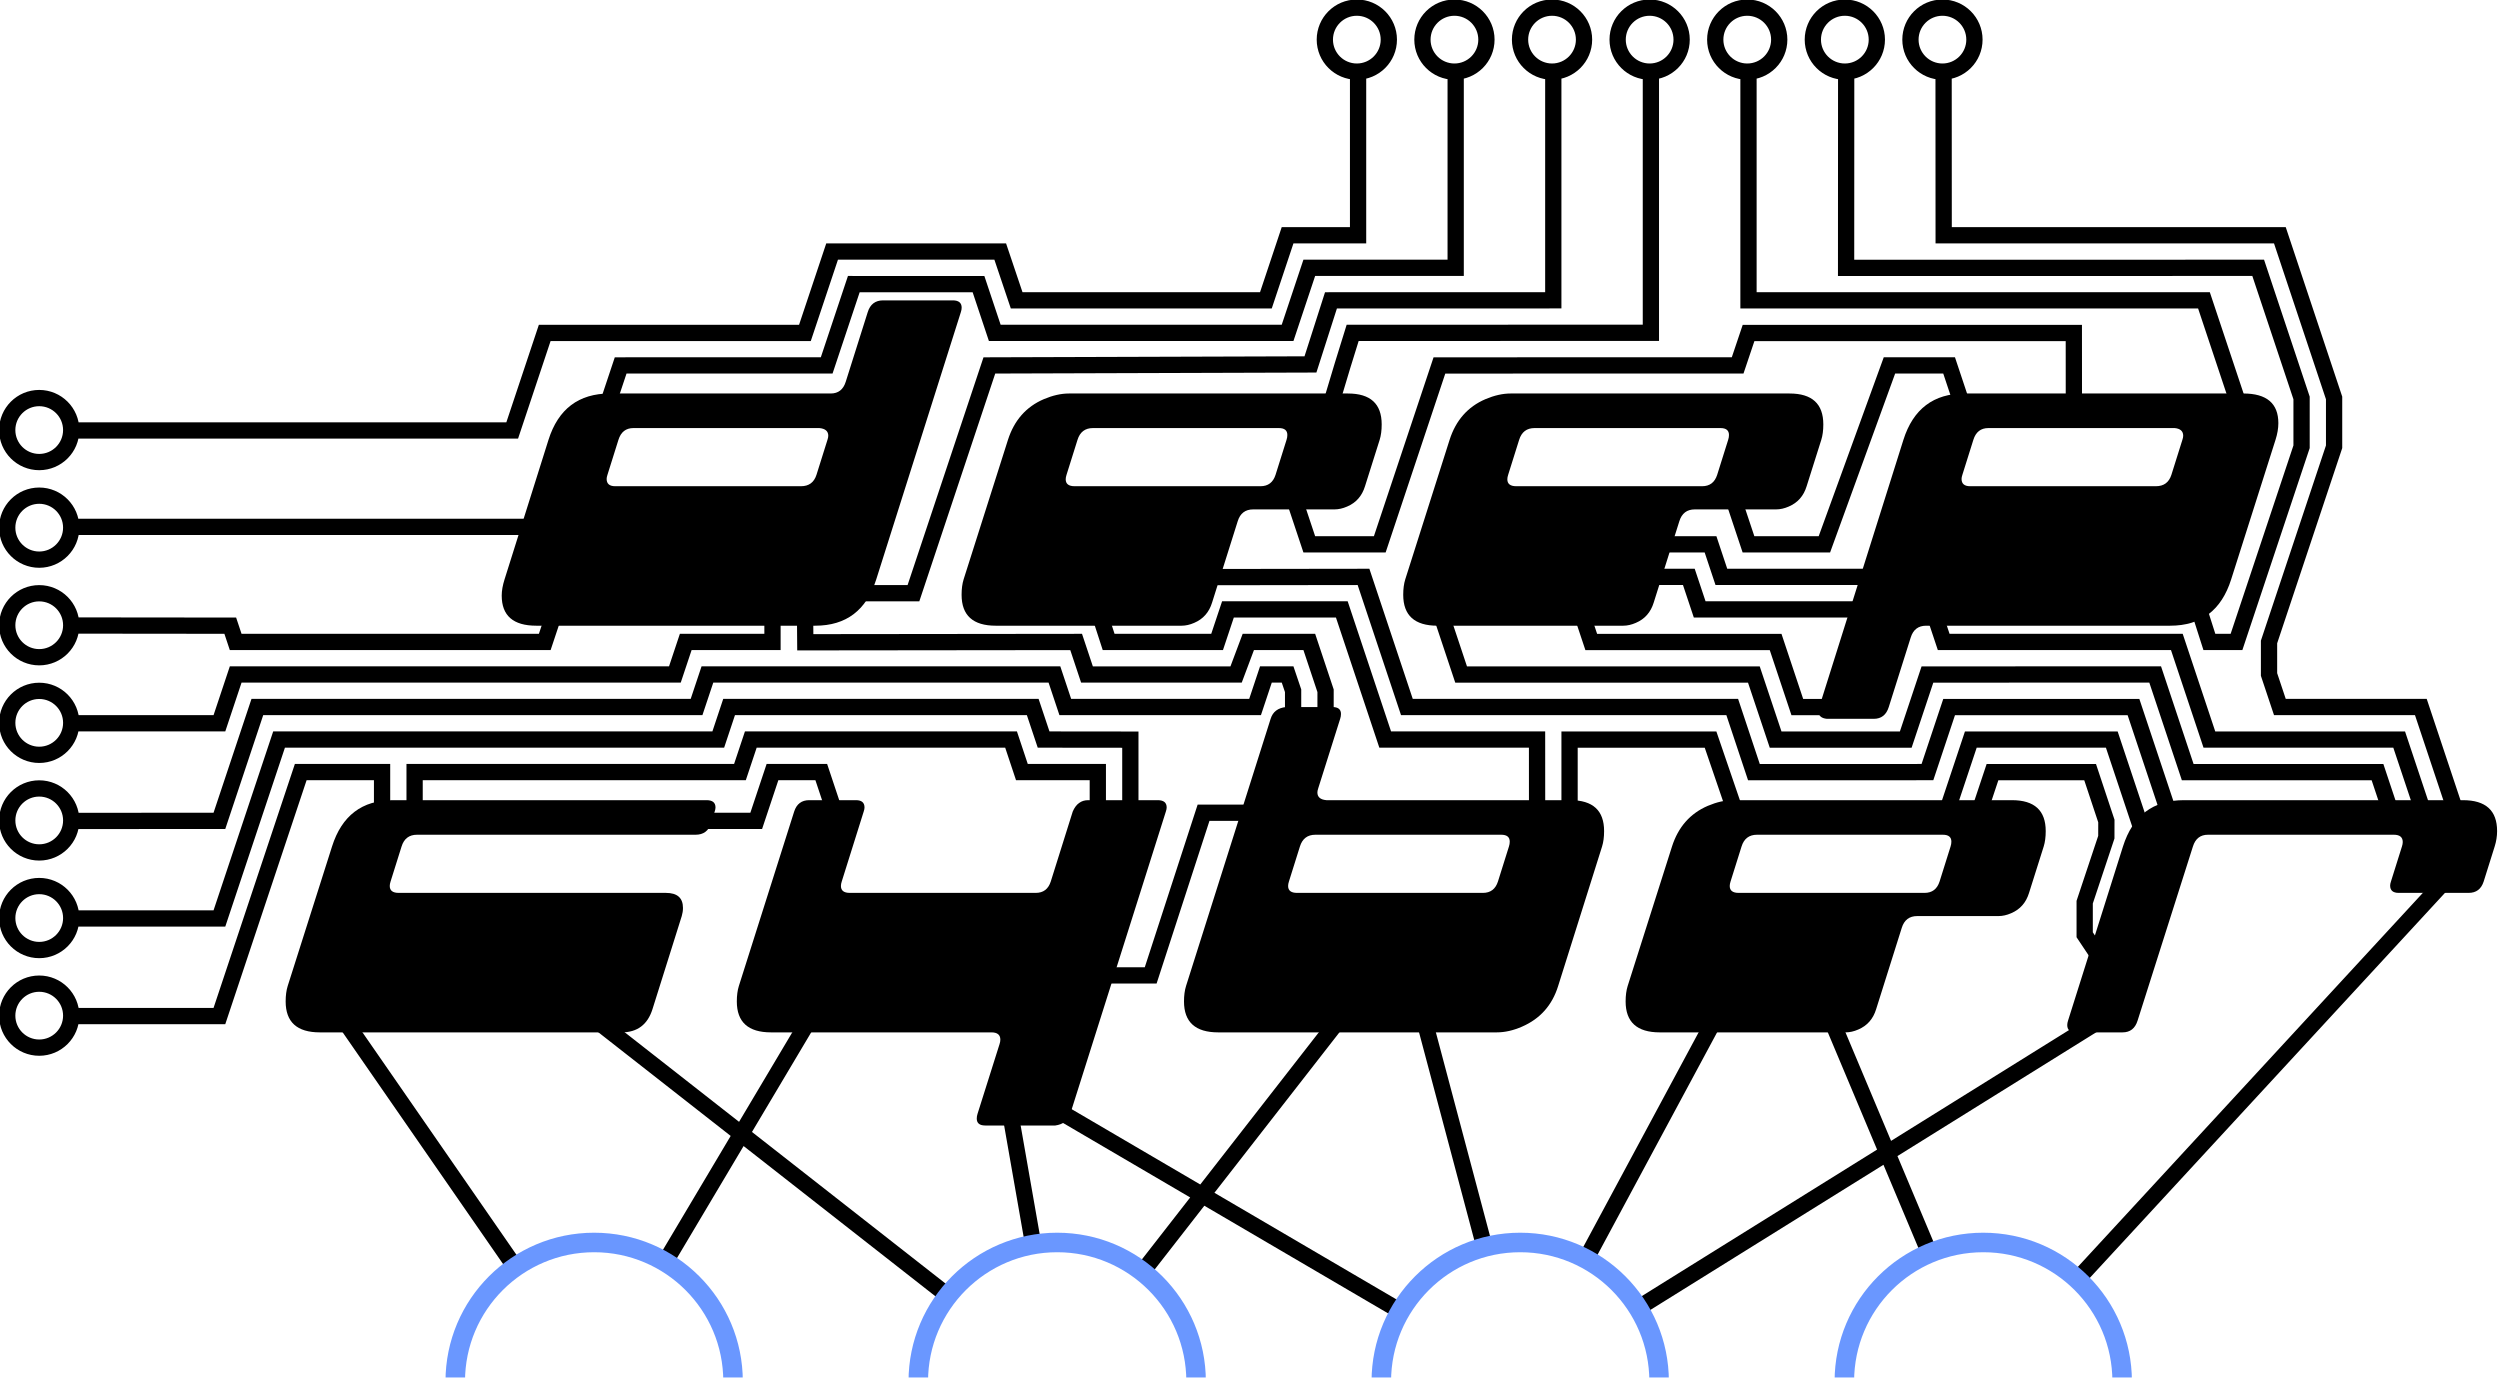 <?xml version="1.0" encoding="UTF-8" standalone="no"?>
<!-- Created with Inkscape (http://www.inkscape.org/) -->

<svg
   xmlns:dc="http://purl.org/dc/elements/1.1/"
   xmlns:cc="http://creativecommons.org/ns#"
   xmlns:rdf="http://www.w3.org/1999/02/22-rdf-syntax-ns#"
   xmlns:svg="http://www.w3.org/2000/svg"
   xmlns="http://www.w3.org/2000/svg"
   xmlns:sodipodi="http://sodipodi.sourceforge.net/DTD/sodipodi-0.dtd"
   xmlns:inkscape="http://www.inkscape.org/namespaces/inkscape"
   width="86.679mm"
   height="47.813mm"
   viewBox="0 0 86.679 47.813"
   version="1.1"
   id="svg2617"
   inkscape:version="0.92.3 (2405546, 2018-03-11)"
   sodipodi:docname="logo-top.svg">
  <defs
     id="defs2611">
    <clipPath
       clipPathUnits="userSpaceOnUse"
       id="clipPath2574">
      <rect
         style="opacity:0.95;fill:#000000;fill-opacity:1;stroke:#ff0000;stroke-width:0.226;stroke-miterlimit:4;stroke-dasharray:none;stroke-dashoffset:23.924;stroke-opacity:1"
         id="rect2576"
         width="517.043"
         height="216.109"
         x="58.165"
         y="24.607" />
    </clipPath>
  </defs>
  <sodipodi:namedview
     id="base"
     pagecolor="#ffffff"
     bordercolor="#666666"
     borderopacity="1.0"
     inkscape:pageopacity="0.0"
     inkscape:pageshadow="2"
     inkscape:zoom="0.35"
     inkscape:cx="-416.19723"
     inkscape:cy="-83.930042"
     inkscape:document-units="mm"
     inkscape:current-layer="layer1"
     showgrid="false"
     fit-margin-top="0"
     fit-margin-left="0"
     fit-margin-right="0"
     fit-margin-bottom="0"
     inkscape:window-width="1366"
     inkscape:window-height="710"
     inkscape:window-x="0"
     inkscape:window-y="27"
     inkscape:window-maximized="1" />
  <g
     inkscape:label="Layer 1"
     inkscape:groupmode="layer"
     id="layer1"
     transform="translate(-49.643,-78.814)">
    <g
       transform="matrix(0.282,0,0,0.282,8.175,58.691)"
       style="display:inline"
       id="g1867"
       clip-path="url(#clipPath2574)">
      <g
         transform="matrix(2,0,0,2,-81.858,-389.919)"
         id="g5433"
         style="display:inline;fill:none;stroke:#000000;stroke-opacity:1">
        <g
           id="g5435"
           style="fill:none;stroke:#000000;stroke-opacity:1">
          <path
             id="path5437"
             style="fill:none;stroke:#000000;stroke-width:1px;stroke-linecap:butt;stroke-linejoin:miter;stroke-opacity:1"
             d="m 172.961,341.208 55.429,-22.421 m -27.814,20.851 28.655,-19.276 m 3.312,2.842 -6.842,13.66 m -66.915,-18.128 55.225,22.485 m -55.975,-20.864 28.317,19.257 m -31.656,-16.387 6.56,13.533 m 14.337,-13.517 -6.823,13.621 m 14.415,-13.586 6.533,13.475 m -3.222,-16.399 28.307,19.25 m -3.169,-16.361 6.524,13.457 m -14.08,-13.496 -6.81,13.597 m 3.57,-16.488 -28.742,19.335 m 6.52,-41.249 21.892,12.823 m -54.411,-2.718 -11.009,-15.901 m 109.373,0.194 -29.22,18.195 m -50.768,-18.124 -9.133,15.358 m 21.106,-9.784 1.53,8.732 m -28.399,-15.01 23.167,18.145 m 24.195,-17.207 -12.248,15.72 m 17.248,-15.72 3.74,14.068 m 14.301,-14.068 -7.974,14.833 m 14.933,-14.833 6.13,14.59 m 32.03,-23.273 -22.919,24.844 m -60.24,-18.661 h 3.25 l 3.25,-10 h 3.5 m 37,-12.5 h -10 l -0.667,-2 h -3.333 m 1,-2 h 3.667 l 0.666,2 h 9.667 m 5.333,-10 -1,-3 h -3.667 l -4,11 h -4.666 l -1,-3 m -23,-26 v 10 h -4.334 l -1.333,4 h -15.322 l -1.01,-3 -10.335,-1e-5 -1.671,5.004 h -15.996 l -1.999,5.996 h -27 m 85,-22 V 247.103 l -9,1.5e-4 -1.334,4 -18,2.5e-4 -1,-2.997 -7.666,-0.003 -1.667,4.999 -12.666,0.001 -1,3 m -32.777,0.973 c 0,1.086 -0.88,1.967 -1.967,1.967 -1.086,0 -1.967,-0.88 -1.967,-1.967 0,-1.086 0.88,-1.967 1.967,-1.967 1.086,0 1.967,0.88 1.967,1.967 z m 48.11,10.027 h 3.667 l 4.666,-14 19.739,-0.062 1.261,-3.938 13.667,-0.004 v -13.996 m -13.989,21.449 1.033,-3.444 0.622,-2.006 18.334,-0.006 v -15.995 m 6,0.001 v 14 h 28 l 2,6 m 13.667,26 -2.334,-7 h -8.666 l -0.667,-2 v -2 l 4,-12 v -3 l -3.333,-10 -20.668,4e-4 -0.005,-9.998 m 1.896,-2.03 c 0,1.086 -0.88,1.967 -1.967,1.967 -1.086,0 -1.967,-0.88 -1.967,-1.967 0,-1.086 0.88,-1.967 1.967,-1.967 1.086,0 1.967,0.88 1.967,1.967 z m -6,0 c 0,1.086 -0.88,1.967 -1.967,1.967 -1.086,0 -1.967,-0.88 -1.967,-1.967 0,-1.086 0.88,-1.967 1.967,-1.967 1.086,0 1.967,0.88 1.967,1.967 z m -6,0 c 0,1.086 -0.88,1.967 -1.967,1.967 -1.086,0 -1.967,-0.88 -1.967,-1.967 0,-1.086 0.88,-1.967 1.967,-1.967 1.086,0 1.967,0.88 1.967,1.967 z m -6,0 c 0,1.086 -0.88,1.967 -1.967,1.967 -1.086,0 -1.967,-0.88 -1.967,-1.967 0,-1.086 0.88,-1.967 1.967,-1.967 1.086,0 1.967,0.88 1.967,1.967 z m -6,0 c 0,1.086 -0.88,1.967 -1.967,1.967 -1.086,0 -1.967,-0.88 -1.967,-1.967 0,-1.086 0.88,-1.967 1.967,-1.967 1.086,0 1.967,0.88 1.967,1.967 z m -6,0 c 0,1.086 -0.88,1.967 -1.967,1.967 -1.086,0 -1.967,-0.88 -1.967,-1.967 0,-1.086 0.88,-1.967 1.967,-1.967 1.086,0 1.967,0.88 1.967,1.967 z m -6,0 c 0,1.086 -0.88,1.967 -1.967,1.967 -1.086,0 -1.967,-0.88 -1.967,-1.967 0,-1.086 0.88,-1.967 1.967,-1.967 1.086,0 1.967,0.88 1.967,1.967 z m -80.89,60.027 h 9 l 5,-15 h 5 v 4 m -19.11,10.973 c 0,1.086 -0.88,1.967 -1.967,1.967 -1.086,0 -1.967,-0.88 -1.967,-1.967 0,-1.086 0.88,-1.967 1.967,-1.967 1.086,0 1.967,0.88 1.967,1.967 z m 75.11,-31.973 1,3 h 4.333 l 3.667,-10.998 18.333,-0.002 0.671,-1.994 19.996,-3.5e-4 0.003,4.995 m 7.436,11.202 0.894,2.798 h 1.667 l 4,-12 v -3 l -2.667,-8 -25.333,0.004 0.005,-12.002 m 5.328,32.998 0.667,2 h 14.333 l 2,6 h 11.667 l 1.667,4.993 m -29.667,0.007 1.667,-5 h 8.666 l 2.667,8 m -2.333,7 -2,-3 v -2.004 l 1.331,-3.996 0.002,-0.993 -0.999,-3.007 h -6.001 l -1,3 m -14.854,-0.678 -1.479,-4.322 h -8.667 v 5 m 0.666,-13 0.667,2 h 11.334 l 1.333,4 h 1.896 l 0.332,-0.829 m 34.439,7.829 -1,-3 -11.667,1.5e-4 -2,-6.002 -14,0.002 -1.333,4 h -8 l -1.337,-4 -17.997,-5e-5 -1.333,-4.001 m 45,13.001 -2.333,-6.998 -11.334,-0.002 -1.333,3.999 -10.667,0.002 -1.333,-4.002 h -20 l -2.667,-8 -9.383,0.013 m -6.934,1.987 0.649,2 h 6.667 l 0.667,-2 h 7 l 2.667,8 h 9.335 l 0.002,4.324 m -90.113,6.648 c 0,1.086 -0.88,1.967 -1.967,1.967 -1.086,0 -1.967,-0.88 -1.967,-1.967 0,-1.086 0.88,-1.967 1.967,-1.967 1.086,0 1.967,0.88 1.967,1.967 z m 0,-6 c 0,1.086 -0.88,1.967 -1.967,1.967 -1.086,0 -1.967,-0.88 -1.967,-1.967 0,-1.086 0.88,-1.967 1.967,-1.967 1.086,0 1.967,0.88 1.967,1.967 z m 0,-6 c 0,1.086 -0.88,1.967 -1.967,1.967 -1.086,0 -1.967,-0.88 -1.967,-1.967 0,-1.086 0.88,-1.967 1.967,-1.967 1.086,0 1.967,0.88 1.967,1.967 z m 0,-6 c 0,1.086 -0.88,1.967 -1.967,1.967 -1.086,0 -1.967,-0.88 -1.967,-1.967 0,-1.086 0.88,-1.967 1.967,-1.967 1.086,0 1.967,0.88 1.967,1.967 z m 30.11,-1.973 -1,3 h -5.25 -13.75 l -0.333,-1 -9.658,-0.01 m 42.991,-0.99 v 2 h -5.333 l -0.667,2 h -13.5 -13.5 l -1,3 -9.001,-0.002 m 45.001,-6.998 0.016,2.02 16.651,-0.019 0.666,2 h 9.167 l 0.75,-2 3.75,-6e-5 1,3 -4e-4,2.011 m -1.995,-0.01 1.2e-4,-2.002 -0.338,-1 -1.334,7e-5 -0.666,2 h -11.667 l -0.667,-2 h -21.333 l -0.667,2 h -7.083 -19.917 l -2.333,7 -8.994,0.002 m 64.994,-1.002 v -3.994 l -5.333,-0.006 -0.668,-2 -18.666,7e-4 -0.666,2 h -27 l -3.667,11 -9,-7e-4 m 63,-6.999 v -2 h -4.667 l -0.666,-2 h -16 l -0.667,2 h -20 v 2.311 m 17.13,0.689 h 3.87 l 1,-3 h 3 l 1,3 m -47.11,-18.027 c 0,1.086 -0.88,1.967 -1.967,1.967 -1.086,0 -1.967,-0.88 -1.967,-1.967 0,-1.086 0.88,-1.967 1.967,-1.967 1.086,0 1.967,0.88 1.967,1.967 z m 0.108,-0.05 h 30.212"
             inkscape:connector-curvature="0"
             sodipodi:nodetypes="cccccccccccccccccccccccccccccccccccccccccccccccccccccccccccccccccccccccccccccccccccccsssssccccccccccccccccccccccccccssssssssssssssssssssssssssssssssssscccccssssscccccccccccccccccccccccccccccccccccccccccccccccccccccccccccccccccccccccssssssssssssssssssssccccccccccccccccccccccccccccccccccccccccccccccccccccccccccssssscc" />
        </g>
      </g>
      <g
         id="g1220">
        <g
           id="g5541"
           style="font-style:normal;font-weight:normal;font-size:90px;line-height:100%;font-family:Sans;letter-spacing:0px;word-spacing:0px;display:inline;fill:#000000;fill-opacity:1;stroke:none"
           transform="matrix(2,0,0,2,-388.393,-1056.168)">
          <path
             inkscape:connector-curvature="0"
             id="path5543"
             style="font-style:normal;font-variant:normal;font-weight:normal;font-stretch:normal;font-size:25px;font-family:genotype;-inkscape-font-specification:genotype;text-align:center;text-anchor:middle;fill:#000000;fill-opacity:1;stroke:none"
             d="m 301.439,590.803 -2.7,8.575 q -0.175,0.55 -0.175,1 0,1.85 2.125,1.85 h 17.15 q 2.85,0 3.75,-2.85 l 5.2,-16.425 q 0.05,-0.15 0.05,-0.275 0,-0.45 -0.55,-0.45 h -4.275 q -0.725,0 -0.95,0.725 l -1.35,4.275 q -0.225,0.725 -0.925,0.725 h -13.575 q -2.875,0 -3.775,2.85 z m 4.3,0 q 0.225,-0.725 0.925,-0.725 h 11.425 q 0.55,0.05 0.55,0.475 0,0.1 -0.05,0.25 l -0.675,2.15 q -0.225,0.7 -0.95,0.7 h -11.425 q -0.525,0 -0.525,-0.45 0,-0.1 0.05,-0.25 z" />
          <path
             inkscape:connector-curvature="0"
             id="path5545"
             style="font-style:normal;font-variant:normal;font-weight:normal;font-stretch:normal;font-size:25px;font-family:genotype;-inkscape-font-specification:genotype;text-align:center;text-anchor:middle;fill:#000000;fill-opacity:1;stroke:none"
             d="m 350.585,587.953 h -17.15 q -0.725,0 -1.55,0.35 -1.625,0.7 -2.2,2.5 l -2.725,8.575 q -0.125,0.4 -0.125,0.95 0,1.9 2.1,1.9 h 11.425 q 0.375,0 0.775,-0.175 0.825,-0.35 1.1,-1.25 l 1.575,-5 q 0.225,-0.725 0.95,-0.725 h 5 q 0.375,0 0.775,-0.175 0.825,-0.35 1.1,-1.25 l 0.9,-2.85 q 0.125,-0.4 0.125,-0.95 0,-1.9 -2.075,-1.9 z m -4.45,5 q -0.225,0.7 -0.925,0.7 h -11.425 q -0.55,0 -0.55,-0.425 0,-0.125 0.05,-0.275 l 0.675,-2.15 q 0.225,-0.725 0.95,-0.725 h 11.425 q 0.525,0 0.525,0.425 0,0.15 -0.05,0.3 z" />
          <path
             inkscape:connector-curvature="0"
             id="path5547"
             style="font-style:normal;font-variant:normal;font-weight:normal;font-stretch:normal;font-size:25px;font-family:genotype;-inkscape-font-specification:genotype;text-align:center;text-anchor:middle;fill:#000000;fill-opacity:1;stroke:none"
             d="m 377.734,587.953 h -17.15 q -0.725,0 -1.55,0.35 -1.625,0.7 -2.2,2.5 l -2.725,8.575 q -0.125,0.4 -0.125,0.95 0,1.9 2.1,1.9 h 11.425 q 0.375,0 0.775,-0.175 0.825,-0.35 1.1,-1.25 l 1.575,-5 q 0.225,-0.725 0.95,-0.725 h 5 q 0.375,0 0.775,-0.175 0.825,-0.35 1.1,-1.25 l 0.9,-2.85 q 0.125,-0.4 0.125,-0.95 0,-1.9 -2.075,-1.9 z m -4.45,5 q -0.225,0.7 -0.925,0.7 h -11.425 q -0.55,0 -0.55,-0.425 0,-0.125 0.05,-0.275 l 0.675,-2.15 q 0.225,-0.725 0.95,-0.725 h 11.425 q 0.525,0 0.525,0.425 0,0.15 -0.05,0.3 z" />
          <path
             inkscape:connector-curvature="0"
             id="path5549"
             style="font-style:normal;font-variant:normal;font-weight:normal;font-stretch:normal;font-size:25px;font-family:genotype;-inkscape-font-specification:genotype;text-align:center;text-anchor:middle;fill:#000000;fill-opacity:1;stroke:none"
             d="m 404.882,599.378 2.725,-8.575 q 0.175,-0.55 0.175,-1.025 0,-1.825 -2.15,-1.825 h -17.125 q -2.875,0 -3.775,2.85 l -5.175,16.425 q -0.05,0.15 -0.05,0.25 0,0.425 0.525,0.475 h 2.875 q 0.7,0 0.925,-0.725 l 1.35,-4.275 q 0.225,-0.725 0.95,-0.725 h 15 q 2.85,0 3.75,-2.85 z m -3.675,-6.425 q -0.225,0.7 -0.95,0.7 h -11.425 q -0.525,0 -0.525,-0.45 0,-0.1 0.05,-0.25 l 0.675,-2.15 q 0.225,-0.725 0.925,-0.725 h 11.45 q 0.525,0.05 0.525,0.475 0,0.1 -0.05,0.25 z" />
          <path
             inkscape:connector-curvature="0"
             id="path5551"
             style="font-style:normal;font-variant:normal;font-weight:normal;font-stretch:normal;font-size:25px;font-family:genotype;-inkscape-font-specification:genotype;text-align:center;text-anchor:middle;fill:#000000;fill-opacity:1;stroke:none"
             d="m 291.882,612.953 q -2.85,0 -3.75,2.85 l -2.725,8.575 q -0.125,0.4 -0.125,0.95 0,1.9 2.1,1.9 h 18.55 q 1.45,0 1.9,-1.425 l 1.8,-5.725 q 0.075,-0.25 0.075,-0.5 0,-0.925 -1.05,-0.925 h -16.425 q -0.55,0 -0.55,-0.425 0,-0.125 0.05,-0.275 l 0.675,-2.15 q 0.225,-0.725 0.95,-0.725 h 17.125 q 0.725,0 0.95,-0.7 l 0.225,-0.725 q 0.05,-0.15 0.05,-0.25 0,-0.45 -0.55,-0.45 z" />
          <path
             inkscape:connector-curvature="0"
             id="path5553"
             style="font-style:normal;font-variant:normal;font-weight:normal;font-stretch:normal;font-size:25px;font-family:genotype;-inkscape-font-specification:genotype;text-align:center;text-anchor:middle;fill:#000000;fill-opacity:1;stroke:none"
             d="m 313.142,624.378 q -0.125,0.4 -0.125,0.95 0,1.9 2.1,1.9 h 13.55 q 0.55,0 0.55,0.45 0,0.125 -0.05,0.275 l -1.35,4.275 q -0.05,0.15 -0.05,0.3 0,0.425 0.525,0.425 h 4.3 q 0.725,-0.1 0.925,-0.725 l 5.875,-18.575 q 0.05,-0.15 0.05,-0.25 0,-0.45 -0.55,-0.45 h -4.275 q -0.65,0 -0.95,0.7 l -1.35,4.3 q -0.225,0.7 -0.925,0.7 h -11.425 q -0.55,0 -0.55,-0.425 0,-0.125 0.05,-0.275 l 1.35,-4.3 q 0.05,-0.15 0.05,-0.25 0,-0.45 -0.525,-0.45 h -2.875 q -0.7,0 -0.925,0.7 z" />
          <path
             inkscape:connector-curvature="0"
             id="path5555"
             style="font-style:normal;font-variant:normal;font-weight:normal;font-stretch:normal;font-size:25px;font-family:genotype;-inkscape-font-specification:genotype;text-align:center;text-anchor:middle;fill:#000000;fill-opacity:1;stroke:none"
             d="m 364.257,612.953 h -15 q -0.55,-0.05 -0.55,-0.475 0,-0.1 0.05,-0.25 l 1.35,-4.275 q 0.05,-0.15 0.05,-0.3 0,-0.425 -0.525,-0.425 h -2.85 q -0.75,0.075 -0.95,0.725 l -5.2,16.425 q -0.125,0.4 -0.125,0.95 0,1.9 2.1,1.9 h 17.125 q 0.75,0 1.55,-0.35 1.675,-0.725 2.225,-2.5 l 2.7,-8.575 q 0.125,-0.4 0.125,-0.95 0,-1.9 -2.075,-1.9 z m -4.45,5 q -0.225,0.7 -0.925,0.7 h -11.425 q -0.55,0 -0.55,-0.425 0,-0.125 0.05,-0.275 l 0.675,-2.15 q 0.225,-0.725 0.95,-0.725 h 11.425 q 0.525,0 0.525,0.425 0,0.15 -0.05,0.3 z" />
          <path
             inkscape:connector-curvature="0"
             id="path5557"
             style="font-style:normal;font-variant:normal;font-weight:normal;font-stretch:normal;font-size:25px;font-family:genotype;-inkscape-font-specification:genotype;text-align:center;text-anchor:middle;fill:#000000;fill-opacity:1;stroke:none"
             d="m 391.406,612.953 h -17.15 q -0.725,0 -1.55,0.35 -1.625,0.7 -2.2,2.5 l -2.725,8.575 q -0.125,0.4 -0.125,0.95 0,1.9 2.1,1.9 h 11.425 q 0.375,0 0.775,-0.175 0.825,-0.35 1.1,-1.25 l 1.575,-5 q 0.225,-0.725 0.95,-0.725 h 5 q 0.375,0 0.775,-0.175 0.825,-0.35 1.1,-1.25 l 0.9,-2.85 q 0.125,-0.4 0.125,-0.95 0,-1.9 -2.075,-1.9 z m -4.45,5 q -0.225,0.7 -0.925,0.7 h -11.425 q -0.55,0 -0.55,-0.425 0,-0.125 0.05,-0.275 l 0.675,-2.15 q 0.225,-0.725 0.95,-0.725 h 11.425 q 0.525,0 0.525,0.425 0,0.15 -0.05,0.3 z" />
          <path
             inkscape:connector-curvature="0"
             id="path5559"
             style="font-style:normal;font-variant:normal;font-weight:normal;font-stretch:normal;font-size:25px;font-family:genotype;-inkscape-font-specification:genotype;text-align:center;text-anchor:middle;fill:#000000;fill-opacity:1;stroke:none"
             d="m 421.079,615.803 q 0.15,-0.475 0.15,-0.95 0,-1.9 -2.1,-1.9 h -17.15 q -2.85,0 -3.75,2.85 l -3.375,10.7 q -0.05,0.15 -0.05,0.275 0,0.45 0.525,0.45 h 2.875 q 0.7,0 0.925,-0.725 l 3.4,-10.7 q 0.225,-0.725 0.925,-0.725 h 11.425 q 0.55,0 0.55,0.45 0,0.125 -0.05,0.275 l -0.675,2.15 q -0.05,0.15 -0.05,0.25 0,0.45 0.525,0.45 h 4.3 q 0.7,0 0.925,-0.7 z" />
        </g>
        <g
           style="fill:none;stroke:#6a97ff;stroke-opacity:1"
           id="g5561"
           transform="matrix(2,0,0,2,-81.858,-389.919)">
          <circle
             style="display:inline;fill:none;stroke:#6a97ff;stroke-width:1.2;stroke-linecap:square;stroke-linejoin:miter;stroke-miterlimit:4;stroke-dasharray:none;stroke-opacity:1"
             id="circle5563"
             cx="150.979"
             cy="315.558"
             r="8.539" />
          <circle
             cy="315.558"
             cx="179.444"
             id="circle5565"
             style="display:inline;fill:none;stroke:#6a97ff;stroke-width:1.2;stroke-linecap:square;stroke-linejoin:miter;stroke-miterlimit:4;stroke-dasharray:none;stroke-opacity:1"
             r="8.539" />
          <circle
             cy="315.558"
             cx="207.908"
             id="circle5567"
             style="display:inline;fill:none;stroke:#6a97ff;stroke-width:1.2;stroke-linecap:square;stroke-linejoin:miter;stroke-miterlimit:4;stroke-dasharray:none;stroke-opacity:1"
             r="8.539" />
          <circle
             style="display:inline;fill:none;stroke:#6a97ff;stroke-width:1.2;stroke-linecap:square;stroke-linejoin:miter;stroke-miterlimit:4;stroke-dasharray:none;stroke-opacity:1"
             id="circle5569"
             cx="236.373"
             cy="315.558"
             r="8.539" />
          <circle
             r="8.539"
             cy="344.437"
             cx="164.979"
             id="circle5571"
             style="display:inline;fill:none;stroke:#6a97ff;stroke-width:1.2;stroke-linecap:square;stroke-linejoin:miter;stroke-miterlimit:4;stroke-dasharray:none;stroke-opacity:1" />
          <circle
             r="8.539"
             style="display:inline;fill:none;stroke:#6a97ff;stroke-width:1.2;stroke-linecap:square;stroke-linejoin:miter;stroke-miterlimit:4;stroke-dasharray:none;stroke-opacity:1"
             id="circle5573"
             cx="193.444"
             cy="344.437" />
          <circle
             r="8.539"
             style="display:inline;fill:none;stroke:#6a97ff;stroke-width:1.2;stroke-linecap:square;stroke-linejoin:miter;stroke-miterlimit:4;stroke-dasharray:none;stroke-opacity:1"
             id="circle5575"
             cx="221.908"
             cy="344.437" />
        </g>
      </g>
    </g>
  </g>
</svg>

